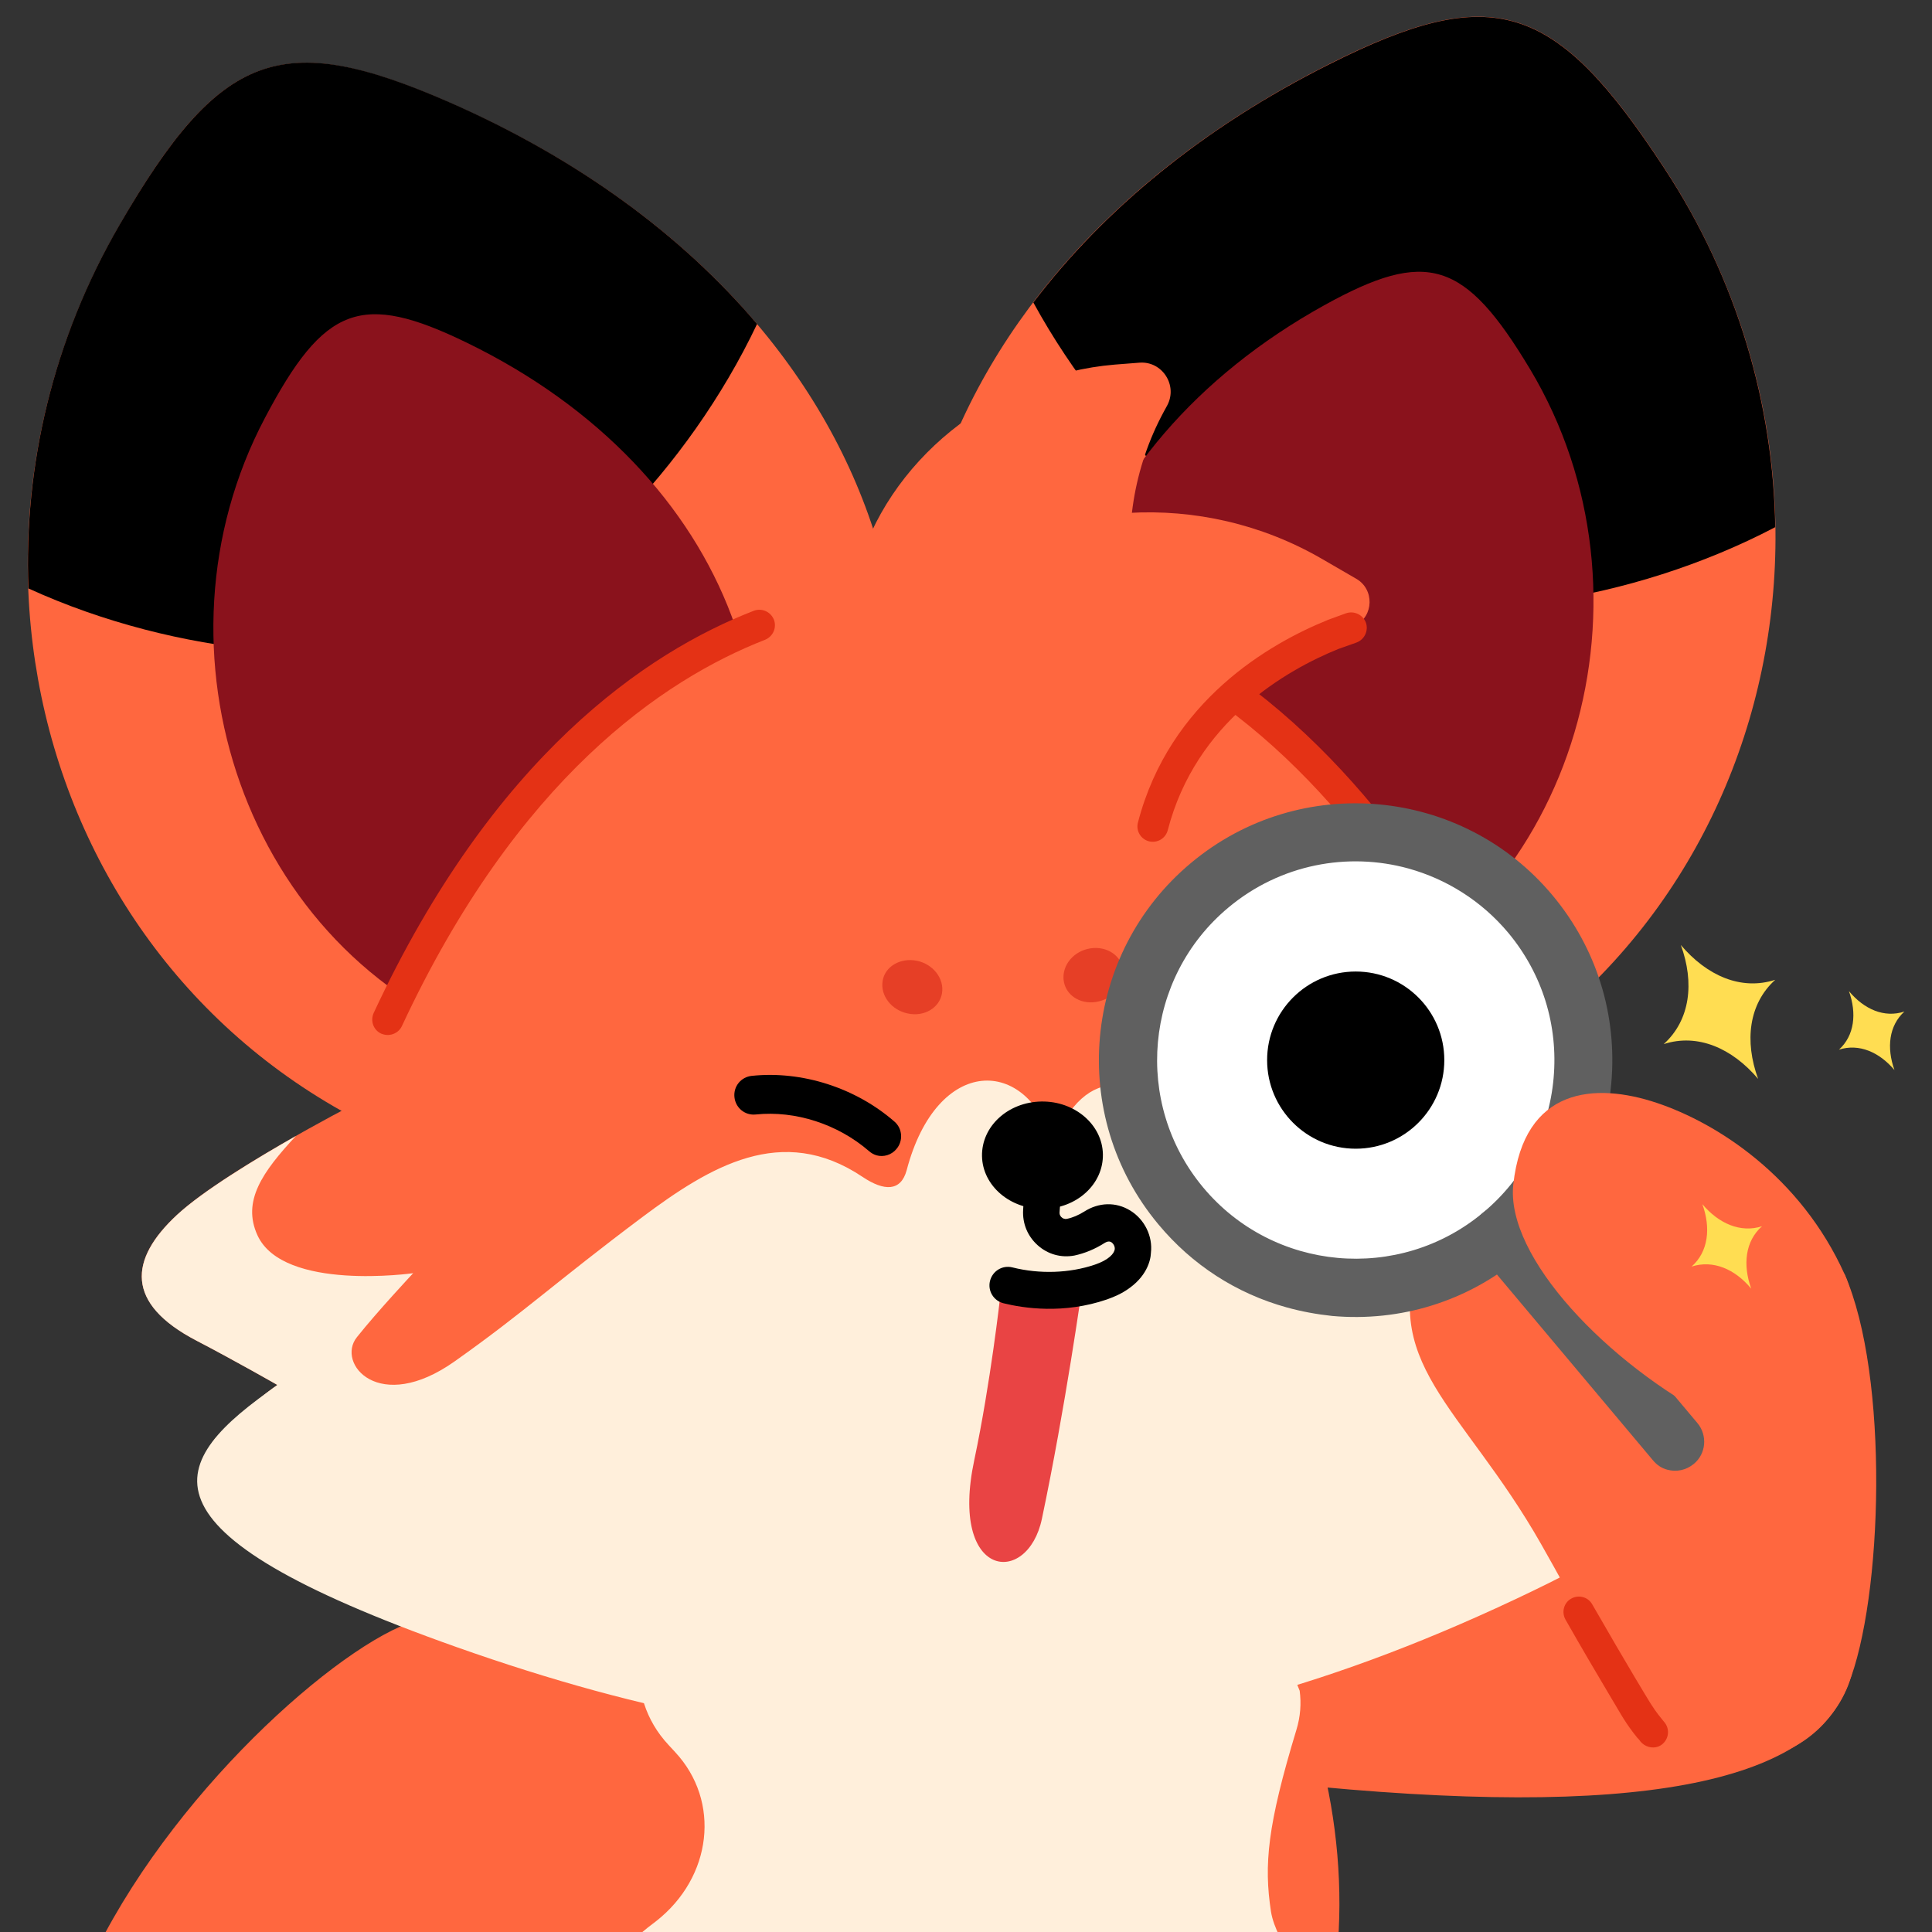 <?xml version="1.0" encoding="utf-8"?>
<!-- Generator: Adobe Illustrator 26.5.0, SVG Export Plug-In . SVG Version: 6.00 Build 0)  -->
<svg version="1.1" id="圖層_1" xmlns="http://www.w3.org/2000/svg" xmlns:xlink="http://www.w3.org/1999/xlink" x="0px" y="0px"
	 viewBox="0 0 70 70" style="enable-background:new 0 0 70 70;" xml:space="preserve">
<rect x="0" y="0" width="70" height="70" fill="#333333" stroke="none"/>
<style type="text/css">
	.st0{fill:#B4EBE3;}
	.st1{clip-path:url(#SVGID_00000122716721912583010620000009194374798958645414_);}
	.st2{fill:#E43215;}
	.st3{fill:#FF673F;}
	.st4{fill:#FFEFDB;}
	.st5{fill:#8A121C;}
	.st6{fill:#E94444;}
	.st7{fill:#E63F26;}
	.st8{fill:#FFFFFF;}
	.st9{fill:#606060;}
	.st10{fill:#FFDD52;}
	.st11{opacity:0.3;fill:url(#SVGID_00000165955679602987400930000004798789646025624707_);enable-background:new    ;}
	.st12{opacity:0.75;fill:#FFFFFF;enable-background:new    ;}
	.st13{fill:#ECECEC;}
	.st14{fill:none;stroke:#FFFFFF;stroke-width:0.5;}
	.st15{clip-path:url(#SVGID_00000043420369955831815550000011747022756615768201_);}
	.st16{opacity:0.3;fill:url(#SVGID_00000147898812415738664600000003426436017563698108_);enable-background:new    ;}
	.st17{clip-path:url(#SVGID_00000159431424890530875570000014707518255570396595_);}
</style>
<g>
	<defs>
		<rect id="SVGID_00000134217926434367199660000006505149390228779418_" width="70" height="70"/>
	</defs>
	<clipPath id="SVGID_00000132768810936658976330000004609208044429067393_">
		<use xlink:href="#SVGID_00000134217926434367199660000006505149390228779418_"  style="overflow:visible;"/>
	</clipPath>
	<g style="clip-path:url(#SVGID_00000132768810936658976330000004609208044429067393_);">
		<g>
			<g>
				<path class="st3" d="M66.97,61.04c-1.35,3.55-7.59,4.91-20.38,3.58c0,0-1.32-3.27-0.72-5.81c0,0,9.56-2.37,13.2-3.18
					C63.46,54.64,68.33,57.43,66.97,61.04z"/>
			</g>
		</g>
		<g>
			<g>
				<g>
					<g>
						<path class="st3" d="M14.24,65.9c-1.85,9.37,4.69,16.22,14.06,18.07c9.37,1.85,18.02-1.99,19.88-11.36
							c1.85-9.37-3.8-20.72-13.17-22.58S16.1,56.52,14.24,65.9z"/>
					</g>
				</g>
			</g>
			<g>
				<g>
					<path class="st4" d="M44.3,77.86c2.05-1.53,3.13-2.61,3.2-4.69c0.05-1.45-1.26-2.72-1.45-3.91c-0.26-1.7-0.13-3.12,0.92-6.58
						c0.15-0.49,0.18-0.96,0.12-1.42c-0.32-0.82-0.68-1.63-1.09-2.4c-0.95-1.23-2.33-2.29-3.52-3.13c-0.82,0.12-1.63,0.44-2.32,0.98
						l-0.53,0.42c-2.04,1.61-5.05,1.47-6.71-0.31l-0.24-0.26c-1.66-1.78-4.67-1.92-6.71-0.31l-1.06,0.84
						c-2.04,1.61-2.35,4.35-0.69,6.13l0.24,0.26c1.66,1.78,1.35,4.53-0.69,6.13l-0.3,0.23c-2.04,1.61-2.35,4.35-0.69,6.13l0.86,0.93
						c1.66,1.78,4.67,1.92,6.71,0.31l0.3-0.23c2.04-1.61,5.05-1.47,6.71,0.31l0.24,0.26C39.25,79.33,42.26,79.4,44.3,77.86z"/>
				</g>
			</g>
		</g>
		<g>
			<path class="st3" d="M15.3,58.66c-2.52,0.54-8.74,5.85-11.81,11.99h11.26l2.91-11.03L15.3,58.66z"/>
		</g>
		<g>
			<g>
				<g>
					<g>
						<path class="st3" d="M16.27,3.71c-6.09-2.66-8.3-1.85-11.93,4.43c-7.47,12.88-1.99,29.48,12.45,34.01l12.17-4.51l0,0
							C36.97,24.77,31.56,10.39,16.27,3.71z"/>
					</g>
				</g>
				<g>
					<g>
						<path d="M16.69,22.87c-3.81,1.41-10.26,0.92-15.66-1.55c-0.17-4.43,0.88-9.01,3.31-13.19c3.64-6.27,5.84-7.09,11.93-4.43
							c4.68,2.05,8.43,4.82,11.16,8.04C24.92,17.03,20.43,21.49,16.69,22.87z"/>
					</g>
				</g>
				<g>
					<g>
						<path class="st5" d="M16.92,12.42c-3.82-1.86-5.17-1.36-7.32,2.72c-4.42,8.36-0.74,19.4,8.29,22.63l7.47-2.77l0,0
							C30.1,26.66,26.5,17.08,16.92,12.42z"/>
					</g>
				</g>
			</g>
			<g>
				<g>
					<g>
						<path class="st3" d="M48.16,2.32c5.94-2.98,8.18-2.29,12.15,3.78c8.15,12.46,3.56,29.33-10.62,34.62l-12.4-3.86l0,0
							C28.62,24.46,33.25,9.81,48.16,2.32z"/>
					</g>
				</g>
				<g>
					<g>
						<path d="M48.77,21.49c3.88,1.21,10.29,0.37,15.55-2.39c-0.07-4.43-1.36-8.95-4.01-12.99c-3.97-6.07-6.21-6.77-12.15-3.78
							c-4.57,2.29-8.16,5.26-10.72,8.63C40.24,16.09,44.95,20.3,48.77,21.49z"/>
					</g>
				</g>
				<g>
					<g>
						<path class="st5" d="M47.98,11.06c3.72-2.06,5.09-1.63,7.46,2.32c4.86,8.12,1.77,19.33-7.07,23.04l-7.61-2.37l0,0
							C35.57,25.98,38.65,16.23,47.98,11.06z"/>
					</g>
				</g>
			</g>
			<g>
				<g>
					<g>
						<path class="st3" d="M6.41,44.02c1.66-1.55,6.34-3.97,6.34-3.97c2.64-7.09,9.07-18.38,20.82-18.57
							c11.63-0.18,18.64,10.9,21.57,17.9c0,0,4.77,2.27,6.5,3.77c1.8,1.56,2,3.15-0.51,4.57c-1.41,0.8-2.87,1.7-2.87,1.7
							s0.93,0.58,2.22,1.76c1.48,1.36,0.1,4.7-6.89,6.46c0,0-8.26,4.89-19.16,5.06s-19.36-4.46-19.36-4.46
							C8,56.71,6.48,53.41,7.91,52.01c1.24-1.22,2.14-1.83,2.14-1.83s-1.5-0.86-2.94-1.61C4.54,47.22,4.67,45.63,6.41,44.02z"/>
					</g>
				</g>
				<g>
					<g>
						<path class="st2" d="M13.9,37.48c-0.03-0.01-0.06-0.02-0.09-0.03c-0.28-0.13-0.4-0.46-0.27-0.75
							c4.34-9.31,9.88-13.06,13.77-14.57c0.29-0.11,0.61,0.03,0.73,0.32c0.11,0.29-0.03,0.61-0.32,0.73
							c-3.69,1.44-8.98,5.03-13.16,14C14.44,37.43,14.16,37.55,13.9,37.48z"/>
					</g>
				</g>
				<g>
					<g>
						<path class="st2" d="M52.78,35.42c-0.14-0.04-0.26-0.13-0.34-0.26C50,30.82,45.77,25.2,39.49,23
							c-0.29-0.1-0.45-0.42-0.34-0.72c0.1-0.29,0.42-0.45,0.72-0.34c6.61,2.32,11.02,8.17,13.56,12.66
							c0.15,0.27,0.06,0.61-0.21,0.76C53.08,35.44,52.92,35.45,52.78,35.42z"/>
					</g>
				</g>
			</g>
			<g>
				<g>
					<g>
						<path class="st3" d="M31.03,20.77c1.09-4.05,4.94-7.19,9.36-7.56l0.9-0.07c0.82-0.06,1.39,0.82,1,1.55l-0.12,0.22
							c-1.1,2.03-1.48,4.39-1.06,6.68l0.41,2.23l-0.58,0.41c-3.07,2.13-7.06,2.36-10.37,0.59C30.55,24.8,30.2,23.87,31.03,20.77z"/>
					</g>
				</g>
				<g>
					<g>
						<path class="st3" d="M34.35,20.94c3.78-2.83,9.17-3.22,13.53-0.7l1.26,0.73c0.66,0.38,0.64,1.35-0.04,1.7l-0.68,0.34
							c-3.12,1.26-6.27,3.83-6.87,7.97l-0.81,0c-4.27,0-8.19-2.38-10.19-6.18C30.55,24.8,31.4,23.16,34.35,20.94z"/>
					</g>
				</g>
				<g>
					<g>
						<path class="st2" d="M41.62,30.48c-0.29-0.08-0.47-0.38-0.39-0.68c1.15-4.42,4.79-6.49,6.86-7.33c0.01,0,0.01-0.01,0.02-0.01
							l0.66-0.24c0.29-0.1,0.61,0.05,0.72,0.34c0.1,0.29-0.05,0.61-0.34,0.72l-0.65,0.23c-1.88,0.76-5.17,2.63-6.19,6.57
							C42.23,30.38,41.93,30.56,41.62,30.48C41.63,30.48,41.62,30.48,41.62,30.48z"/>
					</g>
				</g>
			</g>
			<g>
				<g>
					<path class="st4" d="M7.91,52.01c1.24-1.22,2.14-1.83,2.14-1.83s-1.5-0.86-2.94-1.61c-2.57-1.34-2.44-2.93-0.7-4.55
						c0.94-0.87,2.83-2.02,4.31-2.86c-1.21,1.3-1.96,2.36-1.39,3.6c0.94,2.04,5.64,1.37,5.64,1.37s-1.31,1.4-2.04,2.32
						c-0.76,0.95,0.8,2.82,3.55,0.87c2.53-1.79,3.59-2.82,6.79-5.22c2.45-1.83,5.06-3.42,7.98-1.46c0.79,0.53,1.39,0.53,1.6-0.24
						c1.1-4.18,4.38-4.14,5.31-0.94c1.1-3.01,3.48-2.69,4.38-0.01c0.25,0.76,0.74,1.06,1.35,0.34c1.54-1.81,3.01-2.16,5.73-0.76
						c3.73,1.91,6.64,3.29,8.29,3.91c2.84,1.07,3.63-0.75,2.34-2.04c-0.75-0.74-2.13-1.94-2.13-1.94s0.03,0,0.06-0.01
						c1.3,0.71,2.69,1.54,3.47,2.21c1.8,1.56,2,3.15-0.51,4.57c-1.41,0.8-2.87,1.7-2.87,1.7s0.93,0.58,2.22,1.76
						c1.48,1.36,0.1,4.7-6.89,6.46c0,0-8.26,4.89-19.16,5.06s-19.36-4.46-19.36-4.46C8,56.71,6.48,53.41,7.91,52.01z"/>
				</g>
			</g>
			<g>
				<g>
					<path class="st6" d="M39.21,46.63c0,0-0.61,4.37-1.46,8.4c-0.52,2.47-3.37,2.19-2.45-2.13c0.59-2.79,0.94-5.93,0.94-5.93
						L39.21,46.63z"/>
				</g>
				<g>
					<path d="M40.82,46.74c-0.19,0.13-0.43,0.24-0.71,0.34c-1.57,0.54-3.02,0.32-3.75,0.14c-0.36-0.09-0.58-0.45-0.49-0.81
						c0.09-0.36,0.45-0.58,0.81-0.49c0.99,0.25,2.08,0.21,2.99-0.1c0.5-0.17,0.7-0.4,0.72-0.56c0.01-0.11-0.06-0.21-0.12-0.25
						c-0.05-0.03-0.12-0.05-0.24,0.02c-0.36,0.23-0.73,0.38-1.1,0.46c-0.48,0.09-0.96-0.04-1.33-0.37
						c-0.37-0.33-0.56-0.79-0.53-1.29l0.09-1.41c0.03-0.37,0.34-0.65,0.71-0.62c0.37,0.03,0.65,0.34,0.62,0.71l-0.1,1.41
						c-0.01,0.1,0.05,0.17,0.08,0.19c0.03,0.03,0.1,0.07,0.19,0.05c0.2-0.04,0.41-0.13,0.62-0.26c0.53-0.34,1.15-0.36,1.67-0.04
						c0.52,0.32,0.82,0.93,0.75,1.53C41.69,45.68,41.54,46.27,40.82,46.74z"/>
				</g>
				<g>
					<g>
						<path d="M37.73,39.91c1.21-0.02,2.21,0.84,2.23,1.91c0.02,1.08-0.94,1.96-2.15,1.98c-1.21,0.02-2.21-0.84-2.23-1.91
							C35.56,40.81,36.52,39.93,37.73,39.91z"/>
					</g>
				</g>
				<g>
					<g>
						<g>
							<path class="st7" d="M33.22,34.81c0.59,0.12,1,0.65,0.91,1.18c-0.09,0.53-0.65,0.86-1.24,0.73c-0.59-0.12-1-0.65-0.91-1.18
								C32.06,35.02,32.62,34.69,33.22,34.81z"/>
						</g>
					</g>
					<g>
						<g>
							<path class="st7" d="M39.41,34.38c-0.59,0.14-0.97,0.68-0.86,1.21c0.11,0.53,0.68,0.84,1.27,0.69
								c0.59-0.14,0.97-0.68,0.86-1.21C40.57,34.55,40,34.24,39.41,34.38z"/>
						</g>
					</g>
					<g>
						<g>
							<path d="M31.76,41.86c-0.1-0.03-0.19-0.08-0.27-0.15c-1.13-0.98-2.67-1.48-4.11-1.33c-0.39,0.04-0.73-0.24-0.77-0.63
								c-0.04-0.39,0.24-0.73,0.63-0.77c1.82-0.19,3.76,0.43,5.17,1.66c0.29,0.25,0.32,0.7,0.07,0.99
								C32.3,41.85,32.01,41.93,31.76,41.86z"/>
						</g>
					</g>
				</g>
			</g>
			<g>
				<g>
					<path class="st4" d="M58.18,49.05c5.48,3.3,3.58,5.59-2.66,8.6c-14.17,6.83-25.4,6.83-38.97,2.03
						c-12.04-4.26-10.48-6.73-6.5-9.49c0,0,3.88,4.27,13.64,6.77s27.68-2.14,27.68-2.14L58.18,49.05z"/>
				</g>
			</g>
		</g>
		<g>
			<g>
				<g>
					<path class="st3" d="M66.83,46.16l-7.19,1.05l-2.68-3.04c0,0-3.75-3.09-5.36,0.84c-1.78,4.35,1.37,5.89,4.24,10.94
						c1.18,2.07,2.67,4.94,3.41,5.99c1.59,2.55,6.24,2.72,7.71-0.89C68.22,57.94,68.46,49.85,66.83,46.16z"/>
				</g>
			</g>
			<g>
				<g>
					<path class="st2" d="M59.73,63.29c-0.11-0.03-0.22-0.1-0.3-0.2c-0.03-0.05-0.07-0.09-0.11-0.13c-0.16-0.2-0.37-0.46-0.7-1.03
						c-0.09-0.15-0.21-0.35-0.35-0.59c-0.38-0.64-0.96-1.62-1.55-2.66c-0.15-0.27-0.06-0.61,0.21-0.76
						c0.27-0.15,0.61-0.06,0.76,0.21c0.59,1.03,1.16,2,1.54,2.64c0.15,0.25,0.27,0.45,0.36,0.6c0.3,0.51,0.46,0.72,0.61,0.9
						c0.04,0.05,0.08,0.1,0.12,0.15c0.19,0.25,0.14,0.6-0.11,0.79C60.08,63.31,59.9,63.34,59.73,63.29z"/>
				</g>
			</g>
		</g>
		<g>
			<g>
				<g>
					<circle class="st8" cx="49.12" cy="38.41" r="7.31"/>
				</g>
			</g>
			<g>
				<g>
					<circle cx="49.12" cy="38.41" r="3.21"/>
				</g>
			</g>
			<g>
				<g>
					<path class="st9" d="M46.62,47.37c-1.81-0.5-3.42-1.53-4.65-3.01c-3.29-3.94-2.75-9.82,1.19-13.1
						c3.94-3.29,9.82-2.75,13.1,1.19c0,0,0,0,0,0c1.59,1.91,2.34,4.32,2.12,6.8c-0.22,2.47-1.4,4.71-3.31,6.31
						c-1.91,1.59-4.32,2.34-6.8,2.12C47.71,47.62,47.16,47.52,46.62,47.37z M51.04,31.47c-2.2-0.61-4.65-0.16-6.53,1.41
						c-3.05,2.54-3.46,7.09-0.92,10.14c2.54,3.05,7.09,3.46,10.14,0.92c1.48-1.23,2.39-2.96,2.56-4.88
						c0.17-1.92-0.41-3.78-1.64-5.26C53.67,32.63,52.4,31.85,51.04,31.47z"/>
				</g>
			</g>
			<g>
				<g>
					<path class="st9" d="M60.41,53.25c-0.2-0.05-0.38-0.17-0.52-0.34l-6.29-7.49c-0.37-0.44-0.32-1.11,0.13-1.48
						c0.44-0.37,1.11-0.32,1.48,0.13l6.29,7.49c0.37,0.44,0.32,1.11-0.13,1.48C61.09,53.27,60.74,53.34,60.41,53.25z"/>
				</g>
			</g>
		</g>
		<g>
			<g>
				<path class="st3" d="M60.03,39.96c-2.24-0.75-4.81-0.57-5.2,2.95c-0.29,2.64,3.43,6.51,7.32,8.52c3.37,1.74,5.94-2.49,4.68-5.27
					C65.23,42.62,62.21,40.69,60.03,39.96z"/>
			</g>
		</g>
		<g>
			<g>
				<g>
					<path class="st10" d="M60.9,34.24c0.5,1.37,0.34,2.72-0.62,3.59c1.23-0.4,2.48,0.15,3.42,1.26c-0.5-1.37-0.34-2.72,0.62-3.59
						C63.08,35.9,61.84,35.35,60.9,34.24z"/>
				</g>
			</g>
			<g>
				<g>
					<path class="st10" d="M66.99,35.91c0.29,0.81,0.2,1.61-0.36,2.12c0.73-0.23,1.46,0.09,2.01,0.74c-0.29-0.81-0.2-1.61,0.36-2.12
						C68.27,36.89,67.54,36.57,66.99,35.91z"/>
				</g>
			</g>
			<g>
				<g>
					<path class="st10" d="M61.68,43.63c0.31,0.86,0.22,1.72-0.39,2.26c0.78-0.25,1.57,0.09,2.16,0.8
						c-0.31-0.86-0.22-1.72,0.39-2.26C63.06,44.68,62.27,44.33,61.68,43.63z"/>
				</g>
			</g>
		</g>
	</g>
</g>
</svg>
